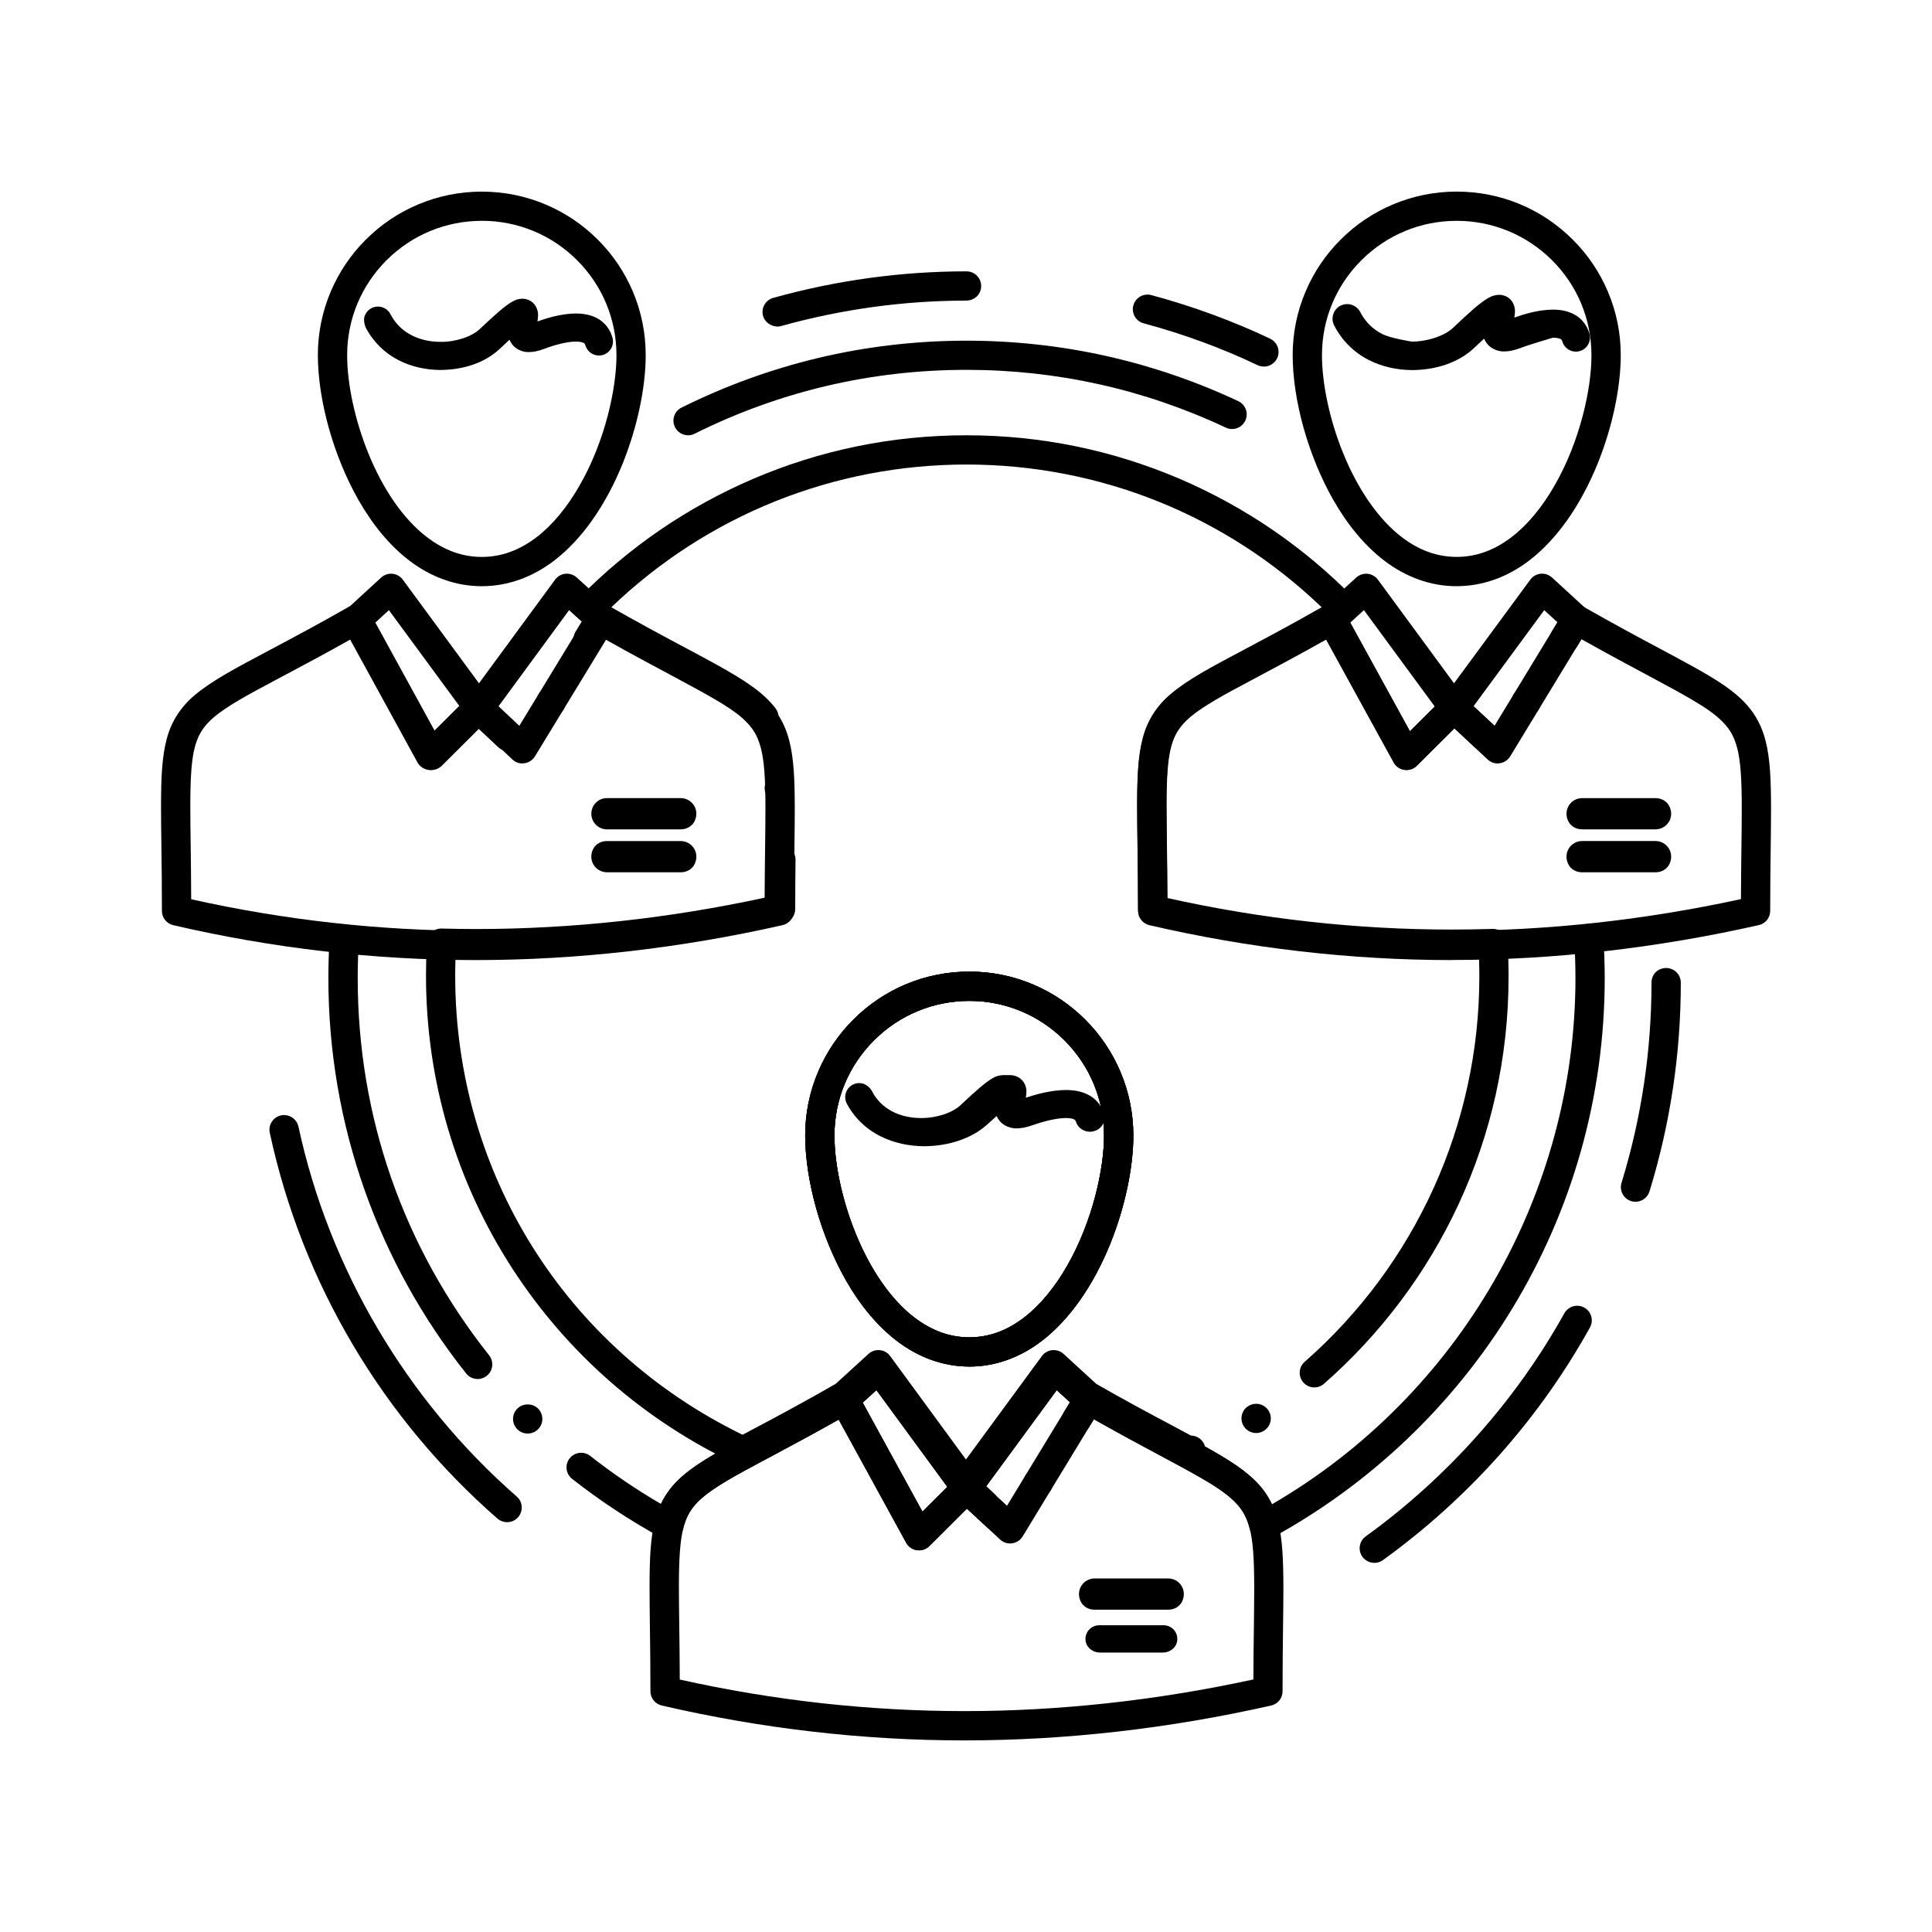 <?xml version="1.0" encoding="UTF-8"?><svg id="Layer_1" xmlns="http://www.w3.org/2000/svg" viewBox="0 0 600 600"><path d="m362.91,499.9h-23.09c-1.79,0-3.48-.99-4.23-2.62-1.64-3.56.94-7.08,4.35-7.08h22.86c3.41,0,5.99,3.52,4.35,7.08-.75,1.62-2.44,2.62-4.23,2.62Z"/><path d="m361.13,513.22h-19.53c-2.1,0-4.06-1.41-4.43-3.47-.48-2.68,1.58-5.01,4.18-5.01h20.03c2.61,0,4.66,2.34,4.18,5.01-.37,2.07-2.33,3.47-4.43,3.47Z"/><path d="m299.48,540.5c-31.38,0-62.99-3.65-93.97-10.84-2.07-.48-3.51-2.3-3.51-4.43,0-7.67-.09-14.3-.17-20.15-.06-4.6-.1-8.59-.1-12.22,0-9,.28-15.29,1.71-20.76,1.38-5.44,4.3-10.1,8.69-13.83,5.36-4.54,12.52-8.36,23.36-14.13,6.56-3.49,14.73-7.84,24.48-13.44,1.05-.6,2.33-.75,3.5-.43,1.16.33,2.17,1.14,2.75,2.19l20.26,36.98,10.48-10.43c.87-.85,2-1.33,3.22-1.33,1.15,0,2.25.43,3.1,1.22l9.25,8.59c1.84,1.7,1.95,4.58.24,6.42-.87.92-2.07,1.45-3.33,1.45-1.16,0-2.25-.43-3.1-1.22l-6.04-5.61-11.67,11.62c-1,1-2.47,1.48-3.86,1.28-1.41-.2-2.66-1.07-3.34-2.32l-20.95-38.24c-8.15,4.59-15.17,8.35-20.83,11.36-3.12,1.66-5.8,3.09-8.26,4.44-8.43,4.59-12.89,7.64-15.42,10.55-1.84,2.1-2.91,4.18-3.71,7.16-1,3.77-1.43,9.29-1.42,18.46,0,3.52.06,7.45.11,12,.07,4.9.14,10.48.16,16.76,29.14,6.51,58.89,9.8,88.39,9.8s59.75-3.31,89.75-9.83c.02-6.11.09-11.55.16-16.36.04-4.5.1-8.39.1-11.89.01-9.27-.41-14.86-1.41-18.69-1.11-4.13-2.58-6.5-5.85-9.42-4.05-3.62-11.23-7.47-22.1-13.3-5.85-3.14-12.48-6.69-20.42-11.16l-1.54,2.52h0c-.84,1.39-2.3,2.21-3.9,2.21-.83,0-1.64-.23-2.36-.66-2.12-1.28-2.82-4.07-1.56-6.2.01-.01.02-.02.03-.04l3.82-6.29c.83-1.38,2.29-2.19,3.89-2.19.78,0,1.57.2,2.26.6,9.44,5.4,17.44,9.67,23.85,13.1,3.44,1.84,6.4,3.42,9.14,4.93,8.53,4.73,13.9,8.15,17.86,12.65,2.69,3.05,4.58,6.75,5.66,11,1.4,5.52,1.68,11.86,1.69,20.95,0,3.62-.06,7.57-.11,12.12-.07,5.76-.15,12.27-.15,19.78,0,2.15-1.45,3.96-3.55,4.44-31.85,7.19-63.91,10.83-95.3,10.83h0Zm22.98-75.59c-.83,0-1.64-.23-2.36-.66-2.14-1.29-2.83-4.1-1.52-6.24.83-1.38,2.29-2.19,3.89-2.19.83,0,1.65.23,2.36.66,2.15,1.31,2.83,4.1,1.54,6.25-.84,1.36-2.3,2.18-3.9,2.18h0Z"/><path d="m300.99,424.39c-7.94,0-15.74-2.78-22.58-8.05-5.9-4.54-11.2-10.87-15.74-18.8-7.73-13.62-12.57-30.82-12.61-44.89,0-6.85,1.35-13.51,4.01-19.78,2.57-6.07,6.23-11.51,10.92-16.19,9.62-9.63,22.43-14.94,36.06-14.94,28.06.01,50.91,22.84,50.93,50.9-.02,10.08-2.63,22.31-7.15,33.56-5.31,13.12-12.64,23.54-21.18,30.14-6.82,5.27-14.62,8.05-22.54,8.05h-.1Zm.04-113.55c-11.18,0-21.7,4.36-29.62,12.27-7.91,7.92-12.26,18.4-12.26,29.55-.01,8.83,2.41,20.09,6.48,30.16,4.63,11.49,11.12,20.84,18.31,26.33,5.43,4.13,11.01,6.16,17.09,6.17,6.06-.01,11.64-2.03,17.04-6.17,4.88-3.75,9.5-9.31,13.37-16.1,7.93-13.83,11.46-30.25,11.42-40.4-.01-11.13-4.37-21.63-12.27-29.55-7.92-7.9-18.42-12.26-29.55-12.26h0Z"/><path d="m313.7,479.34c-1.16,0-2.25-.43-3.1-1.22l-13.54-12.56c-1.68-1.57-1.93-4.16-.57-6.01l27.36-37.28c.76-1.03,1.93-1.7,3.22-1.83s2.57.3,3.53,1.17l10.58,9.69c1.59,1.46,1.95,3.86.82,5.71l-24.4,40.13c-.71,1.18-1.91,1.96-3.27,2.15-.2.04-.41.06-.63.06h0Zm-7.47-17.69l6.48,6.02,19.56-32.19-4.09-3.75-21.95,29.92Z"/><path d="m285.38,481.48c-.22,0-.43-.02-.64-.04-1.41-.2-2.66-1.07-3.34-2.32l-23.17-42.29c-1.01-1.84-.63-4.11.92-5.53l10.62-9.7c.95-.86,2.24-1.29,3.53-1.16,1.3.13,2.45.77,3.22,1.83l27.31,37.28c1.34,1.82,1.15,4.3-.45,5.89l-14.77,14.71c-.84.84-2.01,1.33-3.22,1.33h0Zm-17.45-45.88l18.54,33.84,7.71-7.68-22.01-30.03-4.24,3.87Z"/><path d="m287.11,355.97c-4.86,0-9.53-1.05-13.51-3.01-4.6-2.27-8.28-5.82-10.64-10.26v-.03c-.52-1.03-.62-2.21-.26-3.3.36-1.11,1.13-2,2.17-2.53.7-.36,1.46-.52,2.24-.47,1.59.1,2.97,1.15,3.71,2.55,1.46,2.76,3.53,4.82,6.32,6.27,2.56,1.33,5.64,2.03,8.89,2.03h.21c4.7,0,9.71-1.68,12.17-4.1,4.79-4.49,7.47-6.87,9.79-8.24.09-.05.19-.1.27-.15.73-.38,1.48-.78,2.99-.84h2.24c.48,0,1.41.07,2.38.57.77.39,1.49,1.05,1.92,1.77.71,1.2.74,2.04.76,2.65v.15c-.01.79-.11,1.39-.2,1.88,3.11-1.02,7.74-2.37,12.47-2.4,2.72.01,4.88.46,6.82,1.43,2.39,1.14,4.31,3.43,5.03,5.97.68,2.31-.72,4.73-3.13,5.38-.41.12-.83.18-1.25.18-2.02,0-3.83-1.3-4.38-3.16q-.17-.45-.39-.58s-.08-.05-.14-.09c-.37-.21-1.3-.42-2.49-.42h-.2c-2.99,0-7.37,1.2-10.23,2.22-1.98.69-3.4.97-4.88.99-1.64.08-4.1-.67-5.42-2.41-.35-.45-.64-.93-.85-1.43-.97.85-2.06,1.82-3.23,2.89-4.61,4.06-11.59,6.44-19.19,6.49h0Z"/><path d="m514.14,257.56h-22.85c-1.85,0-3.62-1.03-4.35-2.73-1.52-3.55,1.04-6.96,4.4-6.96h22.85c1.85,0,3.62,1.03,4.35,2.73,1.53,3.55-1.04,6.96-4.4,6.96Z"/><path d="m514.25,270.89h-23.03c-1.79,0-3.48-.99-4.23-2.62-1.64-3.56.94-7.08,4.35-7.08h22.8c3.41,0,5.99,3.52,4.35,7.08-.75,1.62-2.44,2.62-4.23,2.62Z"/><path d="m450.92,298.16c-31.41,0-63.02-3.65-93.97-10.84-2.07-.49-3.51-2.3-3.51-4.43,0-7.76-.09-14.44-.17-20.33-.06-4.63-.11-8.62-.11-12.27.01-8.95.3-15.19,1.72-20.63,1.38-5.42,4.31-10.04,8.7-13.74,5.36-4.53,12.52-8.34,23.38-14.09,6.54-3.48,14.69-7.79,24.41-13.36,1.05-.6,2.33-.76,3.5-.43,1.16.33,2.16,1.12,2.75,2.19l20.25,36.86,10.49-10.44c.87-.85,2-1.33,3.21-1.33s2.26.44,3.12,1.24l9.42,8.8c.9.83,1.4,1.96,1.45,3.17.03,1.22-.4,2.36-1.23,3.25-.85.92-2.07,1.44-3.32,1.44-1.16,0-2.26-.43-3.1-1.23l-6.22-5.81-11.66,11.61c-1,.99-2.47,1.49-3.86,1.27-1.41-.19-2.66-1.05-3.34-2.3l-20.95-38.14c-8.15,4.58-15.16,8.32-20.8,11.32-3.1,1.65-5.79,3.08-8.25,4.42-8.42,4.57-12.89,7.61-15.41,10.49-1.84,2.09-2.91,4.15-3.71,7.11-1.01,3.75-1.43,9.23-1.42,18.31,0,3.52.06,7.45.11,12.01.07,4.97.15,10.61.17,16.97,29.12,6.5,58.85,9.8,88.38,9.8s59.76-3.31,89.72-9.83c.02-6.09.09-11.52.15-16.31.06-4.5.1-8.38.1-11.87.01-9.28-.41-14.88-1.41-18.7-1.1-4.11-2.58-6.49-5.83-9.4-4.04-3.6-11.16-7.42-21.95-13.2-5.6-3-12.57-6.73-20.59-11.23l-1.43,2.35c-.83,1.36-2.29,2.18-3.89,2.18-.83,0-1.64-.23-2.36-.66-1.38-.83-2.19-2.28-2.19-3.89,0-.83.23-1.65.66-2.36l3.72-6.1c.83-1.38,2.29-2.19,3.89-2.19.78,0,1.57.2,2.25.6,9.57,5.45,17.63,9.76,24.11,13.22,3.34,1.79,6.22,3.33,8.89,4.8,8.74,4.83,13.9,8.11,17.87,12.62,2.69,3.05,4.59,6.75,5.66,10.99,1.4,5.51,1.68,11.86,1.69,20.97,0,3.6-.04,7.54-.1,12.1-.07,5.74-.16,12.24-.16,19.73,0,2.13-1.45,3.96-3.54,4.43-31.83,7.18-63.88,10.83-95.27,10.83h0Zm23.05-75.66c-.83,0-1.64-.23-2.36-.66-1.04-.64-1.76-1.62-2.06-2.81-.28-1.18-.1-2.4.54-3.44.83-1.36,2.29-2.18,3.89-2.18.83,0,1.65.23,2.36.66,1.05.62,1.78,1.62,2.06,2.81.3,1.18.1,2.4-.52,3.43-.84,1.37-2.29,2.19-3.9,2.19h0Z"/><path d="m452.33,182.05c-7.93,0-15.73-2.77-22.55-8.03-5.9-4.54-11.19-10.86-15.73-18.79-7.73-13.61-12.57-30.82-12.6-44.91,0-6.86,1.35-13.52,4.01-19.78,2.56-6.05,6.24-11.49,10.92-16.16,4.68-4.66,10.12-8.32,16.18-10.88,6.28-2.65,12.94-3.99,19.8-4,13.63,0,26.42,5.29,36.05,14.89,4.68,4.66,8.36,10.1,10.92,16.14,2.66,6.26,4.01,12.92,4.01,19.78-.01,10.11-2.62,22.35-7.14,33.59-5.33,13.12-12.66,23.53-21.21,30.11-6.82,5.26-14.63,8.03-22.57,8.03h-.09Zm.04-113.47c-11.15,0-21.64,4.35-29.56,12.22-7.91,7.89-12.26,18.37-12.26,29.5-.01,8.85,2.41,20.14,6.48,30.19,4.62,11.49,11.12,20.82,18.29,26.31,5.4,4.12,10.99,6.13,17.05,6.15,6.07-.01,11.66-2.02,17.07-6.16,4.89-3.72,9.51-9.29,13.38-16.07,7.94-13.79,11.46-30.24,11.42-40.42,0-11.13-4.34-21.61-12.25-29.5-7.92-7.87-18.44-12.22-29.62-12.22h0Z"/><path d="m465.13,237.1c-1.17,0-2.27-.44-3.12-1.23l-13.56-12.67c-1.68-1.58-1.92-4.16-.56-6.01l27.36-37.17c.76-1.05,1.93-1.7,3.22-1.84,1.27-.13,2.57.31,3.53,1.18l10.58,9.71c1.59,1.45,1.93,3.85.82,5.7l-24.39,40.12c-.71,1.16-1.92,1.96-3.27,2.15-.2.02-.41.04-.61.04h0Zm-7.51-17.78l6.52,6.09,19.54-32.16-4.11-3.76-21.95,29.83Z"/><path d="m436.78,239.14c-.22,0-.43-.02-.64-.04-1.41-.2-2.66-1.07-3.34-2.32l-23.17-42.18c-1.01-1.84-.63-4.11.92-5.53l10.65-9.71c.94-.86,2.23-1.28,3.51-1.17,1.28.14,2.46.81,3.22,1.84l27.3,37.17c1.34,1.83,1.15,4.3-.45,5.91l-14.77,14.71c-.85.83-2.02,1.32-3.22,1.32h0Zm-17.45-45.78l18.53,33.74,7.72-7.68-22-29.94-4.25,3.89Z"/><path d="m438.6,114.93c-4.88-.01-9.57-1.1-13.57-3.16-4.63-2.37-8.33-6.08-10.7-10.71-1.14-2.24-.26-4.97,1.97-6.12.66-.33,1.35-.5,2.08-.5,1.72,0,3.27.94,4.05,2.47,1.56,3.01,3.78,5.23,6.78,6.79,2.71,1.41,9.37,2.4,9.37,2.4h-.54.18c5.11,0,10.52-1.81,13.16-4.41,5.2-4.93,8.14-7.55,10.64-9.05.11-.06.2-.11.31-.16.78-.43,1.6-.86,3.26-.92h.04c.46,0,1.37.08,2.31.58.73.39,1.42,1.06,1.83,1.78.67,1.2.69,2.02.71,2.62,0,.05,0,.11.01.16-.02.82-.11,1.44-.21,1.93,2.96-1.06,7.4-2.44,12-2.48,2.62.01,4.71.48,6.57,1.47,2.28,1.17,4.11,3.49,4.78,6.07.3,1.12.15,2.29-.43,3.31-.57,1.01-1.51,1.75-2.64,2.05-.38.11-.78.15-1.17.15-1.96,0-3.69-1.32-4.21-3.21-.18-.48-.19-.49-.37-.61-.04-.02-.09-.05-.13-.09-.26-.15-1.05-.41-2.34-.41h-.08s-7.14,2.06-10.17,3.24l-.06.02c-1.93.69-3.38.99-4.83,1-1.66.08-4.13-.69-5.46-2.52-.34-.47-.63-.95-.84-1.46-.99.91-2.08,1.93-3.25,3.04-4.62,4.28-11.39,6.67-19.06,6.73h0Z"/><path d="m215.81,254.83c-.73,1.7-2.5,2.73-4.35,2.73h-22.97c-2.67,0-4.85-2.17-4.85-4.85s2.18-4.85,4.85-4.85h22.92c3.36,0,5.92,3.41,4.4,6.96Z"/><path d="m215.76,268.28c-.75,1.62-2.45,2.61-4.24,2.61h-23.03c-3.37,0-5.97-3.46-4.37-7.04.74-1.64,2.44-2.65,4.24-2.65h23.04c3.41,0,6.01,3.52,4.35,7.08Z"/><path d="m147.74,298.16c-31.38,0-62.99-3.65-93.94-10.84-2.07-.49-3.51-2.3-3.51-4.43,0-7.75-.09-14.43-.17-20.32-.07-4.62-.11-8.62-.11-12.27.01-8.94.3-15.19,1.72-20.64,1.38-5.41,4.31-10.04,8.7-13.74,5.37-4.53,12.54-8.32,23.39-14.07,6.55-3.48,14.71-7.81,24.46-13.37,1.05-.6,2.33-.75,3.49-.43,1.17.33,2.17,1.14,2.75,2.19l20.2,36.86,10.48-10.44c.87-.85,2-1.32,3.22-1.32s2.26.43,3.12,1.23l9.41,8.85c1.83,1.72,1.92,4.59.2,6.42-.88.92-2.05,1.43-3.32,1.43-1.16,0-2.26-.44-3.12-1.24l-6.2-5.82-11.66,11.6c-1,1-2.46,1.48-3.86,1.27-1.41-.19-2.66-1.07-3.34-2.3l-20.9-38.14c-8.15,4.58-15.17,8.3-20.82,11.3-3.12,1.66-5.8,3.09-8.27,4.43-8.43,4.58-12.9,7.62-15.44,10.51-1.83,2.09-2.9,4.15-3.71,7.11-1,3.74-1.42,9.23-1.41,18.31,0,3.53.04,7.47.11,12.03.07,4.97.14,10.59.16,16.94,29.12,6.51,58.85,9.8,88.37,9.8s59.73-3.31,89.72-9.83c.02-6.11.09-11.55.15-16.36.06-4.5.1-8.38.1-11.88.01-9.28-.41-14.86-1.41-18.66-1.1-4.11-2.58-6.47-5.83-9.38-4.04-3.6-11.17-7.42-21.95-13.2-5.6-2.99-12.56-6.71-20.58-11.22l-1.42,2.32h0c-.83,1.38-2.29,2.19-3.89,2.19-.83,0-1.65-.23-2.36-.67-.03-.01-.07-.03-.09-.06-.04-.02-.08-.06-.13-.08l-.04-.03c-.15-.1-.28-.22-.43-.34-1.62-1.46-1.96-3.87-.82-5.72l3.71-6.09c.82-1.34,2.31-2.18,3.89-2.18.78,0,1.57.2,2.25.6,9.55,5.45,17.61,9.76,24.08,13.21,3.34,1.79,6.23,3.33,8.92,4.8,8.73,4.82,13.89,8.1,17.86,12.61,2.69,3.04,4.59,6.73,5.66,10.97,1.4,5.52,1.68,11.86,1.69,20.93,0,3.61-.04,7.54-.1,12.11-.08,5.75-.16,12.27-.16,19.78,0,2.13-1.45,3.96-3.55,4.43-31.83,7.2-63.88,10.84-95.26,10.84h0Zm23.43-75.71c-.83,0-1.65-.23-2.36-.66-2.14-1.31-2.82-4.11-1.51-6.25.83-1.36,2.29-2.18,3.89-2.18.83,0,1.65.23,2.36.66,1.05.64,1.78,1.63,2.06,2.81.28,1.18.1,2.41-.54,3.44-.83,1.37-2.29,2.18-3.9,2.18h0Z"/><path d="m149.59,182.05c-7.94,0-15.74-2.77-22.57-8.03-5.9-4.53-11.19-10.86-15.72-18.79-7.72-13.6-12.54-30.81-12.59-44.91,0-6.86,1.35-13.51,4.01-19.78,2.57-6.04,6.23-11.49,10.91-16.14,4.68-4.67,10.12-8.34,16.18-10.89,6.28-2.65,12.94-4,19.82-4s13.55,1.35,19.82,4c6.06,2.56,11.51,6.22,16.18,10.89,4.68,4.66,8.34,10.1,10.91,16.14,2.65,6.27,3.99,12.92,3.99,19.78-.01,10.11-2.62,22.35-7.13,33.59-5.32,13.11-12.65,23.53-21.19,30.11-6.82,5.26-14.62,8.03-22.55,8.03h-.08Zm.04-113.47c-11.17.01-21.67,4.35-29.57,12.22-7.89,7.88-12.25,18.37-12.25,29.5-.01,8.86,2.41,20.15,6.47,30.19,4.61,11.49,11.1,20.82,18.28,26.3,5.42,4.13,11,6.16,17.07,6.17,6.06-.01,11.64-2.03,17.05-6.16,4.87-3.74,9.49-9.3,13.35-16.09,7.93-13.79,11.44-30.24,11.42-40.42-.01-11.13-4.35-21.61-12.25-29.5-7.9-7.87-18.4-12.21-29.57-12.22h0Z"/><path d="m162.26,237.1c-1.17,0-2.29-.44-3.13-1.24l-13.48-12.67c-1.67-1.57-1.91-4.15-.56-6l27.3-37.17c.76-1.05,1.93-1.7,3.22-1.84,1.28-.11,2.57.31,3.51,1.17l10.65,9.71c1.6,1.45,1.95,3.86.82,5.71l-24.46,40.13c-.71,1.16-1.93,1.96-3.27,2.13-.21.04-.41.05-.61.05h0Zm-7.44-17.77l6.46,6.07,19.59-32.15-4.13-3.77-21.92,29.86Z"/><path d="m133.99,239.14c-.22,0-.44-.02-.65-.04-1.41-.2-2.66-1.08-3.34-2.32l-23.12-42.18c-1-1.84-.63-4.11.91-5.52l10.58-9.71c.94-.88,2.23-1.31,3.51-1.18s2.46.8,3.23,1.84l27.31,37.17c1.34,1.83,1.15,4.3-.45,5.91l-14.77,14.71c-.84.83-2.01,1.32-3.21,1.32h0Zm-17.42-45.79l18.5,33.75,7.71-7.68-22-29.93-4.21,3.86Z"/><path d="m136.82,114.9c-4.67-.01-9.17-1.06-13.02-3.03-4.31-2.21-7.78-5.61-10.08-9.86-.53-.99-.86-2.68-.51-3.75s1.12-2.02,2.16-2.56c.61-.33,1.31-.49,2-.49,1.65,0,3.14.9,3.89,2.36,1.51,2.89,3.65,5.03,6.55,6.54,2.6,1.35,5.71,2.06,9.01,2.06,4.79.04,9.81-1.65,12.27-4.07,4.82-4.54,7.52-6.94,9.84-8.33.1-.05.2-.11.28-.15.73-.39,1.49-.8,3.01-.85h.03c.46,0,1.37.08,2.3.58.73.38,1.42,1.05,1.83,1.77.67,1.2.7,2.03.72,2.63v.16c-.01.81-.11,1.42-.2,1.92,4.56-1.64,8.47-2.44,11.94-2.47,2.63.01,4.73.48,6.59,1.46,2.28,1.18,4.12,3.5,4.78,6.08.3,1.12.16,2.29-.41,3.31s-1.52,1.75-2.65,2.05c-.38.11-.77.15-1.16.15-1.96,0-3.69-1.32-4.21-3.21-.18-.47-.19-.48-.38-.61-.03-.02-.08-.05-.13-.09-.25-.15-1.05-.41-2.34-.41h-.21c-2.72,0-6.85,1.13-9.74,2.27l-.07.02c-1.88.68-3.22.95-4.63.96-1.62.09-3.96-.67-5.23-2.41-.33-.45-.61-.93-.82-1.42-.93.84-1.98,1.82-3.13,2.92-4.43,4.12-10.92,6.41-18.29,6.47h0Z"/><path d="m300.99,424.39c-7.94,0-15.74-2.78-22.58-8.05-5.9-4.54-11.2-10.87-15.74-18.8-7.73-13.62-12.57-30.82-12.61-44.89,0-6.85,1.35-13.51,4.01-19.78,2.57-6.07,6.23-11.51,10.92-16.19,9.62-9.63,22.43-14.94,36.06-14.94,6.88,0,13.55,1.35,19.82,4.01,6.06,2.57,11.51,6.25,16.18,10.93,4.68,4.68,8.34,10.12,10.91,16.19,2.65,6.27,3.99,12.93,4.01,19.78-.02,10.08-2.63,22.31-7.15,33.56-5.31,13.12-12.64,23.54-21.18,30.14-6.82,5.27-14.62,8.05-22.54,8.05h-.09Zm.04-113.55c-11.18,0-21.7,4.36-29.62,12.27-7.91,7.92-12.26,18.4-12.26,29.55-.01,8.83,2.41,20.09,6.48,30.16,4.63,11.49,11.12,20.84,18.31,26.33,5.43,4.13,11.01,6.16,17.09,6.17,6.06-.01,11.64-2.03,17.04-6.17,4.88-3.75,9.5-9.31,13.37-16.1,7.93-13.83,11.46-30.25,11.42-40.4-.01-11.14-4.35-21.63-12.25-29.55-7.92-7.9-18.41-12.26-29.57-12.26h0Z"/><path d="m305.73,471.77c-1.14,0-2.26-.43-3.1-1.2l-5.43-5c-.92-.85-1.45-2.07-1.45-3.32-.01-1.16.42-2.26,1.21-3.1.85-.93,2.07-1.46,3.34-1.46,1.14,0,2.24.43,3.08,1.2l5.43,5c.88.82,1.41,1.96,1.45,3.16v.17c0,1.14-.43,2.27-1.21,3.1-.81.88-1.97,1.41-3.16,1.45-.06,0-.11,0-.17,0h0Z"/><path d="m299.98,465.43c-1.45,0-2.81-.69-3.66-1.85l-24.22-33.05-6.85,6.25-.79.58c-10.25,5.89-18.7,10.38-25.49,14-2.18,1.16-4.22,2.25-6.08,3.26-1.26.68-2.8.71-4.09.11-28.45-13.34-52.53-34.33-69.64-60.7-17.57-27.07-26.86-58.53-26.86-90.97,0-3.08.08-6.28.26-10.36.1-2.48,2.13-4.4,4.64-4.33,3.57.09,7.17.15,10.69.15,29.76-.01,60.04-3.31,90.01-9.83.01-4.44.06-8.44.09-11.77.02-2.47,2.07-4.5,4.55-4.5h.03c2.5.03,4.51,2.09,4.49,4.58-.04,4.32-.1,9.51-.1,15.32,0,2.13-1.45,3.95-3.54,4.41-31.8,7.18-63.93,10.83-95.49,10.83h-.03c-2.18,0-4.34-.01-6.44-.04-.07,2-.09,3.82-.09,5.56,0,61.1,34.2,115.7,89.25,142.5,1.31-.7,2.69-1.44,4.15-2.21,6.63-3.52,14.86-7.91,24.75-13.59l10.21-9.32c.95-.86,2.23-1.29,3.51-1.16,1.29.13,2.44.77,3.2,1.82l23.55,32.14,23.59-32.14c.76-1.03,1.93-1.7,3.2-1.82s2.56.29,3.51,1.16l10.17,9.32c8.89,5.1,16.22,9.01,22.68,12.44,2.39,1.28,4.64,2.48,6.73,3.61,1.72.01,3.32,1.03,4.05,2.58.3.62.44,1.29.44,1.97-.01,1.73-1.03,3.33-2.59,4.06-.13.07-.25.13-.37.18l-.24.11c-1.3.61-2.86.57-4.11-.14-2.46-1.35-5.24-2.83-8.2-4.41-6.3-3.35-14.13-7.52-23.34-12.82l-.81-.59-6.82-6.25-24.25,33.05c-.85,1.18-2.2,1.87-3.65,1.87h0Zm90.13-20.39c-1.54,0-2.96-.77-3.8-2.04-.67-1.02-.91-2.23-.66-3.42.24-1.19.93-2.22,1.96-2.87.74-.5,1.6-.75,2.49-.75,1.54,0,2.96.76,3.81,2.04,1.38,2.09.8,4.91-1.31,6.29-.74.49-1.61.75-2.49.75h0Zm18.07-14.16c-1.31,0-2.56-.56-3.42-1.55-1.65-1.89-1.47-4.76.42-6.41,34.47-30.23,54.24-73.81,54.24-119.59,0-1.94-.03-3.79-.09-5.66-2.9.07-5.78.09-8.56.09-31.22,0-62.79-3.65-93.81-10.84-2.07-.49-3.53-2.3-3.53-4.43,0-7.76-.09-14.44-.17-20.33-.06-4.63-.11-8.62-.11-12.27.01-8.95.3-15.19,1.72-20.63,1.39-5.42,4.31-10.04,8.7-13.74,5.36-4.53,12.51-8.32,23.35-14.07,6.33-3.36,14.19-7.53,23.53-12.86-29.8-28.58-68.97-44.31-110.29-44.33-41.31.01-80.49,15.74-110.31,44.33,9.12,5.18,16.88,9.33,23.12,12.65,3.8,2.03,7.08,3.78,10.04,5.43,8.58,4.8,13.96,8.32,17.81,13.26l.03.04c.61.81.94,1.76.94,2.77,0,1.42-.65,2.74-1.78,3.6-.81.62-1.76.94-2.77.94-1.42,0-2.74-.65-3.61-1.77-2.39-3.16-6.74-6.3-15.05-10.89-2.86-1.59-6.09-3.32-9.83-5.31-6.53-3.49-14.66-7.83-24.33-13.35-.33-.18-.58-.37-.87-.62l-3.48-3.27c-.89-.84-1.41-2.01-1.43-3.23-.02-1.22.44-2.41,1.3-3.27,7.63-7.77,16.06-14.82,25.04-20.98,9.07-6.2,18.78-11.54,28.86-15.86,20.99-8.99,43.29-13.55,66.29-13.55h.01c23.01,0,45.3,4.57,66.29,13.55,10.08,4.32,19.78,9.66,28.85,15.86,8.97,6.16,17.4,13.21,25.02,20.98.85.88,1.33,2.06,1.31,3.27-.02,1.22-.54,2.39-1.43,3.21l-3.46,3.27c-.28.26-.54.45-.88.64-9.92,5.67-18.19,10.07-24.82,13.59-3.12,1.66-5.8,3.09-8.26,4.43-8.42,4.58-12.89,7.61-15.41,10.51-1.84,2.08-2.91,4.13-3.71,7.1-1,3.74-1.43,9.21-1.42,18.31,0,3.52.06,7.45.11,12.01.07,4.97.15,10.6.17,16.97,29.19,6.51,58.88,9.8,88.24,9.8,4.18,0,8.49-.07,12.76-.2,2.46-.08,4.54,1.83,4.69,4.28.21,3.51.31,6.96.31,10.58,0,12.38-1.35,24.72-4.01,36.69-2.59,11.64-6.46,23.04-11.48,33.87-4.92,10.63-11.01,20.79-18.06,30.19-7.01,9.33-15,17.96-23.79,25.66-.83.73-1.9,1.12-3,1.12h0Zm-170.71-186.12h0c0-1.98,1.25-3.81,3.16-4.35,3.14-.88,5.86,1.3,5.94,4.22.06,2.5-1.92,4.6-4.44,4.66-.03.01-.08.01-.11.01h0c-2.51,0-4.55-2.03-4.55-4.54Z"/><path d="m300.99,424.39c-7.94,0-15.74-2.78-22.58-8.05-5.9-4.54-11.2-10.87-15.74-18.8-7.73-13.62-12.57-30.82-12.61-44.89,0-6.85,1.35-13.51,4.01-19.78,2.57-6.07,6.23-11.51,10.92-16.19,9.62-9.63,22.43-14.94,36.06-14.94,6.88,0,13.55,1.35,19.82,4.01,6.06,2.57,11.51,6.25,16.18,10.93,4.68,4.68,8.34,10.12,10.91,16.19,2.65,6.27,3.99,12.93,4.01,19.78-.02,10.08-2.63,22.31-7.15,33.56-5.31,13.12-12.64,23.54-21.18,30.14-6.82,5.27-14.62,8.05-22.54,8.05h-.09Zm.04-113.55c-11.18,0-21.7,4.36-29.62,12.27-7.91,7.92-12.26,18.4-12.26,29.55-.01,8.83,2.41,20.09,6.48,30.16,4.63,11.49,11.12,20.84,18.31,26.33,5.43,4.13,11.01,6.16,17.09,6.17,6.06-.01,11.64-2.03,17.04-6.17,4.88-3.75,9.5-9.31,13.37-16.1,7.93-13.83,11.46-30.25,11.42-40.4-.01-11.14-4.35-21.63-12.25-29.55-7.92-7.9-18.41-12.26-29.57-12.26h0Z"/><path d="m392.55,478.32c-.64,0-1.25-.14-1.83-.39-1.3-.57-2.24-1.68-2.58-3.07-.78-3.09-1.85-5.24-3.68-7.38-1.8-2.1-4.49-4.23-8.47-6.69-3.92-2.44-9.04-5.18-15.54-8.66-6.59-3.53-14.8-7.92-24.6-13.54l-.81-.59-6.85-6.27-24.35,33.18c-.85,1.17-2.22,1.86-3.66,1.86s-2.82-.69-3.67-1.86l-24.32-33.18-6.88,6.27-.8.59c-10.01,5.72-18.33,10.15-25,13.72-3.16,1.68-5.89,3.14-8.38,4.5-8.41,4.59-12.84,7.66-15.33,10.58-1.81,2.14-2.87,4.26-3.64,7.35-.34,1.39-1.28,2.5-2.58,3.08-1.28.56-2.79.5-4.01-.17-9.75-5.31-19.13-11.49-27.89-18.37-.95-.75-1.56-1.83-1.71-3.03-.15-1.2.19-2.4.94-3.35.87-1.1,2.17-1.73,3.58-1.73,1.02,0,2,.33,2.81.97,6.94,5.46,14.32,10.48,21.95,14.91.97-2.03,2.19-3.91,3.64-5.58,2.48-2.87,5.63-5.4,10.55-8.43,4.28-2.63,9.42-5.37,15.94-8.85,6.48-3.45,14.55-7.74,24.16-13.25l10.25-9.36c.95-.86,2.24-1.29,3.53-1.16,1.28.13,2.46.8,3.22,1.84l23.65,32.26,23.68-32.27c.76-1.03,1.93-1.7,3.22-1.83s2.57.3,3.53,1.17l10.21,9.36c9.42,5.38,17.39,9.66,23.8,13.08,3.33,1.79,6.2,3.33,8.87,4.8,8.75,4.85,13.91,8.16,17.87,12.71,1.47,1.68,2.7,3.58,3.67,5.61,58.12-33.77,94.23-96.4,94.23-163.43,0-4.23-.19-8.65-.37-12.03-.07-1.2.35-2.37,1.16-3.27.82-.9,1.93-1.43,3.15-1.49,2.5-.15,4.64,1.81,4.78,4.3.17,3.44.37,7.98.37,12.48,0,18.41-2.53,36.63-7.52,54.17-4.83,16.99-11.96,33.3-21.16,48.44-18.22,29.97-44.15,54.66-74.95,71.42-.65.37-1.41.57-2.17.57h0Zm-228.67-33.12c-1.21,0-2.36-.47-3.21-1.32-.87-.86-1.34-2-1.34-3.21s.47-2.36,1.33-3.21c1.71-1.73,4.71-1.73,6.44-.01h0c.85.86,1.33,2,1.33,3.21s-.47,2.35-1.33,3.21c-.86.86-2,1.33-3.22,1.33h0Zm-15.55-16.94c-1.4,0-2.71-.62-3.57-1.73-13.58-17.11-24.15-36.17-31.43-56.66-7.53-21.2-11.35-43.45-11.35-66.14,0-3.68.11-7.62.37-12.38.13-2.5,2.25-4.44,4.78-4.3,1.21.06,2.32.59,3.14,1.49.82.9,1.23,2.07,1.17,3.27-.24,4.61-.35,8.41-.35,11.93,0,43,14.12,83.5,40.81,117.16.64.81.98,1.77.98,2.8.01,1.41-.61,2.71-1.72,3.58-.82.65-1.79.99-2.82.99h0Z"/><path d="m213.7,135.18c-1.74,0-3.3-.97-4.07-2.52-.54-1.08-.64-2.32-.25-3.46.39-1.16,1.19-2.09,2.29-2.62,13.48-6.71,27.71-11.89,42.3-15.38,29.35-7.01,60.65-7.2,90.12-.52,13.92,3.15,27.55,7.83,40.48,13.91,2.26,1.07,3.24,3.77,2.17,6.04-.74,1.58-2.35,2.61-4.12,2.61-.67,0-1.32-.15-1.93-.44-25.33-11.9-52.42-17.94-80.52-17.94-29.61,0-58.02,6.68-84.44,19.83-.64.32-1.32.49-2.02.49h0Z"/><path d="m157.46,472.72c-1.1,0-2.16-.4-2.99-1.12-17.69-15.46-32.74-33.52-44.71-53.67-12.22-20.56-20.95-42.8-25.98-66.14-.25-1.18-.03-2.4.63-3.42.66-1.02,1.68-1.72,2.87-1.98.32-.07.64-.1.97-.1,2.13,0,3.99,1.51,4.44,3.59,9.51,44.16,33.58,84.97,67.78,114.88h.01c1.89,1.66,2.08,4.53.42,6.42-.86.99-2.11,1.55-3.43,1.55h0Z"/><path d="m426.82,485.36c-1.47,0-2.84-.71-3.7-1.87-.71-.99-1-2.19-.81-3.38.19-1.2.84-2.25,1.83-2.97,25.34-18.3,46.67-42.27,61.68-69.29,0,0,0-.01.01-.01.8-1.43,2.32-2.33,3.97-2.33.76,0,1.52.19,2.21.57,1.06.59,1.83,1.56,2.16,2.73.34,1.16.19,2.39-.4,3.45-7.86,14.17-17.35,27.52-28.19,39.69-10.77,12.07-22.92,23.04-36.1,32.56-.79.57-1.71.86-2.66.86h0Z"/><path d="m507.92,373.22c-.45,0-.9-.07-1.34-.2-2.39-.74-3.74-3.28-3-5.68,6.18-20.12,9.31-41.04,9.31-62.18v-.02c0-1.73.95-3.38,2.53-4.08,3.32-1.47,6.57.94,6.57,4.1,0,22.04-3.27,43.86-9.73,64.85-.59,1.91-2.34,3.21-4.35,3.21h0Z"/><path d="m392.5,113.84c-.68,0-1.34-.15-1.97-.44-10.99-5.26-22.9-9.63-35.36-12.99-1.17-.32-2.16-1.07-2.76-2.13-.6-1.05-.76-2.27-.44-3.45.54-1.98,2.34-3.35,4.39-3.35.4,0,.8.04,1.18.16,13.01,3.51,25.43,8.08,36.94,13.56,2.26,1.08,3.22,3.81,2.14,6.07-.76,1.57-2.37,2.58-4.11,2.58h0Z"/><path d="m241.28,101.42c-1.88-.13-3.62-1.29-4.23-3.07-.84-2.49.58-5.15,3.08-5.84,19.58-5.46,39.77-8.24,60.03-8.24,2.97,0,5.31,2.87,4.32,6.01-.59,1.89-2.45,3.08-4.43,3.08-19.38.01-38.71,2.67-57.45,7.89h-.01c-.39.11-.82.17-1.23.17h-.08Z"/></svg>